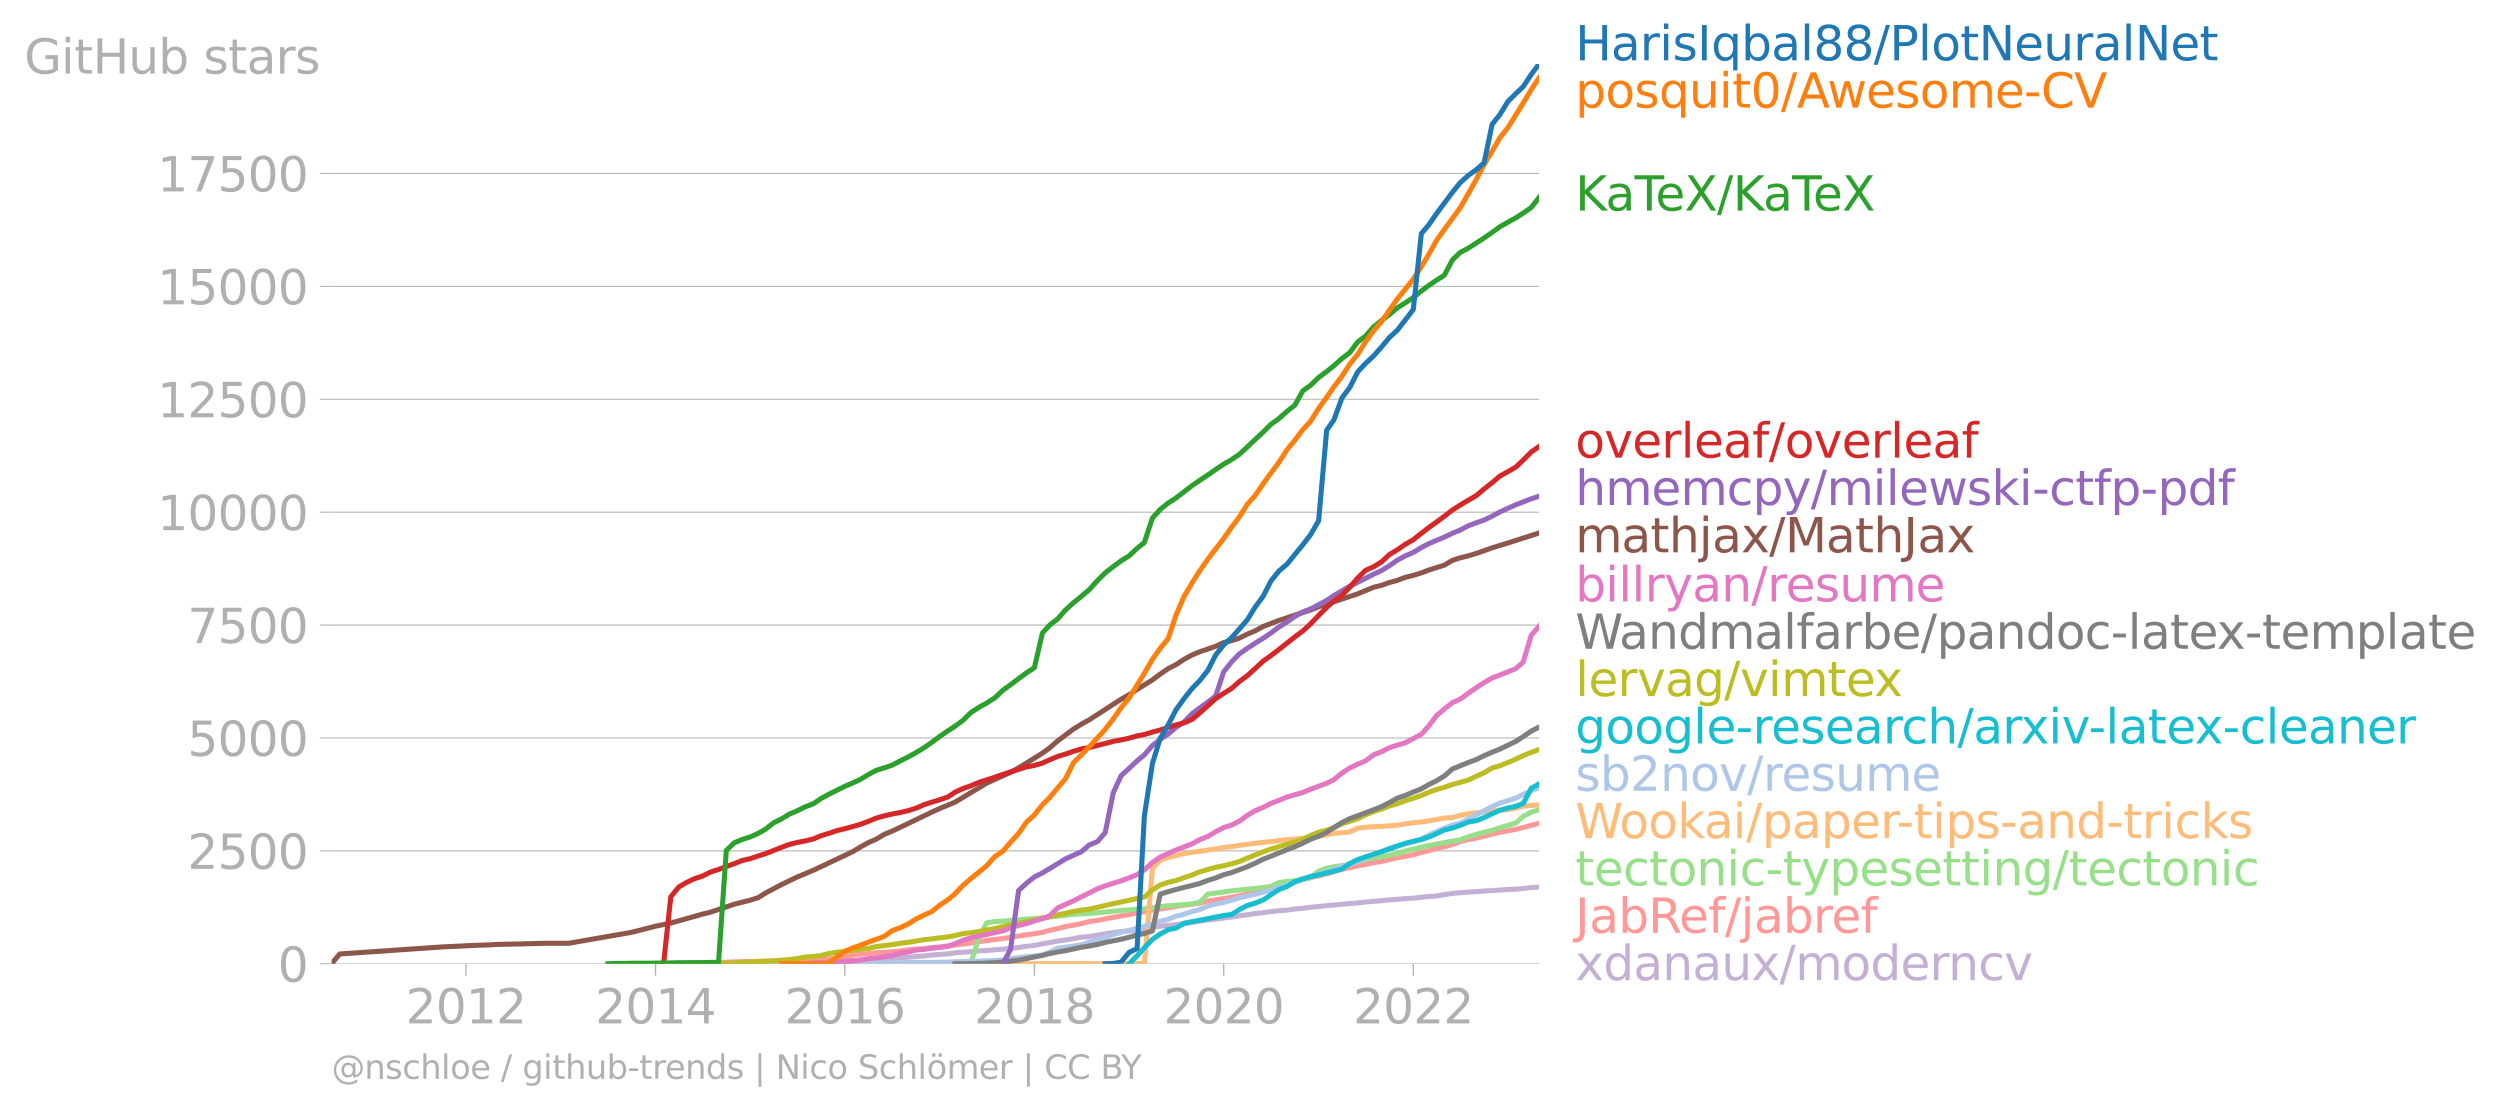 <svg xmlns="http://www.w3.org/2000/svg" xmlns:xlink="http://www.w3.org/1999/xlink" width="985.852" height="438.094" viewBox="0 0 739.389 328.57"><defs><style>*{stroke-linejoin:round;stroke-linecap:butt}</style></defs><g id="figure_1"><path id="patch_1" d="M0 328.57h739.389V0H0v328.57z" style="fill:none"/><g id="axes_1"><path id="patch_2" d="M98.073 285.043h357.12V18.931H98.073v266.112z" style="fill:none"/><g id="matplotlib.axis_1"><g id="xtick_1"><g id="line2d_1"><defs><path id="ma6e7dea5e1" d="M0 0v3.5" style="stroke:#b0b0b0;stroke-width:.4"/></defs><use xlink:href="#ma6e7dea5e1" x="137.804" y="285.043" style="fill:#b0b0b0;stroke:#b0b0b0;stroke-width:.4"/></g><g id="text_1" style="fill:#b0b0b0" transform="matrix(.14 0 0 -.14 119.99 302.68)"><defs><path id="DejaVuSans-32" d="M1228 531h2203V0H469v531q359 372 979 998 621 627 780 809 303 340 423 576 121 236 121 464 0 372-261 606-261 235-680 235-297 0-627-103-329-103-704-313v638q381 153 712 231 332 78 607 78 725 0 1156-363 431-362 431-968 0-288-108-546-107-257-392-607-78-91-497-524-418-433-1181-1211z" transform="scale(.016)"/><path id="DejaVuSans-30" d="M2034 4250q-487 0-733-480-245-479-245-1442 0-959 245-1439 246-480 733-480 491 0 736 480 246 480 246 1439 0 963-246 1442-245 480-736 480zm0 500q785 0 1199-621 414-620 414-1801 0-1178-414-1799Q2819-91 2034-91q-784 0-1198 620-414 621-414 1799 0 1181 414 1801 414 621 1198 621z" transform="scale(.016)"/><path id="DejaVuSans-31" d="M794 531h1031v3560L703 3866v575l1116 225h631V531h1031V0H794v531z" transform="scale(.016)"/></defs><use xlink:href="#DejaVuSans-32"/><use xlink:href="#DejaVuSans-30" x="63.623"/><use xlink:href="#DejaVuSans-31" x="127.246"/><use xlink:href="#DejaVuSans-32" x="190.869"/></g></g><g id="xtick_2"><use xlink:href="#ma6e7dea5e1" id="line2d_2" x="193.873" y="285.043" style="fill:#b0b0b0;stroke:#b0b0b0;stroke-width:.4"/><g id="text_2" style="fill:#b0b0b0" transform="matrix(.14 0 0 -.14 176.058 302.68)"><defs><path id="DejaVuSans-34" d="M2419 4116 825 1625h1594v2491zm-166 550h794V1625h666v-525h-666V0h-628v1100H313v609l1940 2957z" transform="scale(.016)"/></defs><use xlink:href="#DejaVuSans-32"/><use xlink:href="#DejaVuSans-30" x="63.623"/><use xlink:href="#DejaVuSans-31" x="127.246"/><use xlink:href="#DejaVuSans-34" x="190.869"/></g></g><g id="xtick_3"><use xlink:href="#ma6e7dea5e1" id="line2d_3" x="249.864" y="285.043" style="fill:#b0b0b0;stroke:#b0b0b0;stroke-width:.4"/><g id="text_3" style="fill:#b0b0b0" transform="matrix(.14 0 0 -.14 232.05 302.68)"><defs><path id="DejaVuSans-36" d="M2113 2584q-425 0-674-291-248-290-248-796 0-503 248-796 249-292 674-292t673 292q248 293 248 796 0 506-248 796-248 291-673 291zm1253 1979v-575q-238 112-480 171-242 60-480 60-625 0-955-422-329-422-376-1275 184 272 462 417 279 145 613 145 703 0 1111-427 408-426 408-1160 0-719-425-1154Q2819-91 2113-91q-810 0-1238 620-428 621-428 1799 0 1106 525 1764t1409 658q238 0 480-47t505-140z" transform="scale(.016)"/></defs><use xlink:href="#DejaVuSans-32"/><use xlink:href="#DejaVuSans-30" x="63.623"/><use xlink:href="#DejaVuSans-31" x="127.246"/><use xlink:href="#DejaVuSans-36" x="190.869"/></g></g><g id="xtick_4"><use xlink:href="#ma6e7dea5e1" id="line2d_4" x="305.933" y="285.043" style="fill:#b0b0b0;stroke:#b0b0b0;stroke-width:.4"/><g id="text_4" style="fill:#b0b0b0" transform="matrix(.14 0 0 -.14 288.118 302.68)"><defs><path id="DejaVuSans-38" d="M2034 2216q-450 0-708-241-257-241-257-662 0-422 257-663 258-241 708-241t709 242q260 243 260 662 0 421-258 662-257 241-711 241zm-631 268q-406 100-633 378-226 279-226 679 0 559 398 884 399 325 1092 325 697 0 1094-325t397-884q0-400-227-679-226-278-629-378 456-106 710-416 255-309 255-755 0-679-414-1042Q2806-91 2034-91q-771 0-1186 362-414 363-414 1042 0 446 256 755 257 310 713 416zm-231 997q0-362 226-565 227-203 636-203 407 0 636 203 230 203 230 565 0 363-230 566-229 203-636 203-409 0-636-203-226-203-226-566z" transform="scale(.016)"/></defs><use xlink:href="#DejaVuSans-32"/><use xlink:href="#DejaVuSans-30" x="63.623"/><use xlink:href="#DejaVuSans-31" x="127.246"/><use xlink:href="#DejaVuSans-38" x="190.869"/></g></g><g id="xtick_5"><use xlink:href="#ma6e7dea5e1" id="line2d_5" x="361.925" y="285.043" style="fill:#b0b0b0;stroke:#b0b0b0;stroke-width:.4"/><g id="text_5" style="fill:#b0b0b0" transform="matrix(.14 0 0 -.14 344.11 302.68)"><use xlink:href="#DejaVuSans-32"/><use xlink:href="#DejaVuSans-30" x="63.623"/><use xlink:href="#DejaVuSans-32" x="127.246"/><use xlink:href="#DejaVuSans-30" x="190.869"/></g></g><g id="xtick_6"><use xlink:href="#ma6e7dea5e1" id="line2d_6" x="417.993" y="285.043" style="fill:#b0b0b0;stroke:#b0b0b0;stroke-width:.4"/><g id="text_6" style="fill:#b0b0b0" transform="matrix(.14 0 0 -.14 400.178 302.68)"><use xlink:href="#DejaVuSans-32"/><use xlink:href="#DejaVuSans-30" x="63.623"/><use xlink:href="#DejaVuSans-32" x="127.246"/><use xlink:href="#DejaVuSans-32" x="190.869"/></g></g></g><g id="matplotlib.axis_2"><g id="ytick_1"><path id="line2d_7" d="M98.073 285.043h357.12" clip-path="url(#pcd1d3c2e3c)" style="fill:none;stroke:#b0b0b0;stroke-width:.3;stroke-linecap:square"/><g id="line2d_8"><defs><path id="mf148a084e1" d="M0 0h-3.5" style="stroke:#b0b0b0;stroke-width:.3"/></defs><use xlink:href="#mf148a084e1" x="98.073" y="285.043" style="fill:#b0b0b0;stroke:#b0b0b0;stroke-width:.3"/></g><use xlink:href="#DejaVuSans-30" id="text_7" style="fill:#b0b0b0" transform="matrix(.14 0 0 -.14 82.166 290.362)"/></g><g id="ytick_2"><path id="line2d_9" d="M98.073 251.65h357.12" clip-path="url(#pcd1d3c2e3c)" style="fill:none;stroke:#b0b0b0;stroke-width:.3;stroke-linecap:square"/><use xlink:href="#mf148a084e1" id="line2d_10" x="98.073" y="251.651" style="fill:#b0b0b0;stroke:#b0b0b0;stroke-width:.3"/><g id="text_8" style="fill:#b0b0b0" transform="matrix(.14 0 0 -.14 55.443 256.97)"><defs><path id="DejaVuSans-35" d="M691 4666h2478v-532H1269V2991q137 47 274 70 138 23 276 23 781 0 1237-428 457-428 457-1159 0-753-469-1171Q2575-91 1722-91q-294 0-599 50Q819 9 494 109v635q281-153 581-228t634-75q541 0 856 284 316 284 316 772 0 487-316 771-315 285-856 285-253 0-505-56-251-56-513-175v2344z" transform="scale(.016)"/></defs><use xlink:href="#DejaVuSans-32"/><use xlink:href="#DejaVuSans-35" x="63.623"/><use xlink:href="#DejaVuSans-30" x="127.246"/><use xlink:href="#DejaVuSans-30" x="190.869"/></g></g><g id="ytick_3"><path id="line2d_11" d="M98.073 218.258h357.12" clip-path="url(#pcd1d3c2e3c)" style="fill:none;stroke:#b0b0b0;stroke-width:.3;stroke-linecap:square"/><use xlink:href="#mf148a084e1" id="line2d_12" x="98.073" y="218.258" style="fill:#b0b0b0;stroke:#b0b0b0;stroke-width:.3"/><g id="text_9" style="fill:#b0b0b0" transform="matrix(.14 0 0 -.14 55.443 223.577)"><use xlink:href="#DejaVuSans-35"/><use xlink:href="#DejaVuSans-30" x="63.623"/><use xlink:href="#DejaVuSans-30" x="127.246"/><use xlink:href="#DejaVuSans-30" x="190.869"/></g></g><g id="ytick_4"><path id="line2d_13" d="M98.073 184.865h357.12" clip-path="url(#pcd1d3c2e3c)" style="fill:none;stroke:#b0b0b0;stroke-width:.3;stroke-linecap:square"/><use xlink:href="#mf148a084e1" id="line2d_14" x="98.073" y="184.865" style="fill:#b0b0b0;stroke:#b0b0b0;stroke-width:.3"/><g id="text_10" style="fill:#b0b0b0" transform="matrix(.14 0 0 -.14 55.443 190.184)"><defs><path id="DejaVuSans-37" d="M525 4666h3000v-269L1831 0h-659l1594 4134H525v532z" transform="scale(.016)"/></defs><use xlink:href="#DejaVuSans-37"/><use xlink:href="#DejaVuSans-35" x="63.623"/><use xlink:href="#DejaVuSans-30" x="127.246"/><use xlink:href="#DejaVuSans-30" x="190.869"/></g></g><g id="ytick_5"><path id="line2d_15" d="M98.073 151.473h357.12" clip-path="url(#pcd1d3c2e3c)" style="fill:none;stroke:#b0b0b0;stroke-width:.3;stroke-linecap:square"/><use xlink:href="#mf148a084e1" id="line2d_16" x="98.073" y="151.473" style="fill:#b0b0b0;stroke:#b0b0b0;stroke-width:.3"/><g id="text_11" style="fill:#b0b0b0" transform="matrix(.14 0 0 -.14 46.536 156.792)"><use xlink:href="#DejaVuSans-31"/><use xlink:href="#DejaVuSans-30" x="63.623"/><use xlink:href="#DejaVuSans-30" x="127.246"/><use xlink:href="#DejaVuSans-30" x="190.869"/><use xlink:href="#DejaVuSans-30" x="254.492"/></g></g><g id="ytick_6"><path id="line2d_17" d="M98.073 118.08h357.12" clip-path="url(#pcd1d3c2e3c)" style="fill:none;stroke:#b0b0b0;stroke-width:.3;stroke-linecap:square"/><use xlink:href="#mf148a084e1" id="line2d_18" x="98.073" y="118.08" style="fill:#b0b0b0;stroke:#b0b0b0;stroke-width:.3"/><g id="text_12" style="fill:#b0b0b0" transform="matrix(.14 0 0 -.14 46.536 123.4)"><use xlink:href="#DejaVuSans-31"/><use xlink:href="#DejaVuSans-32" x="63.623"/><use xlink:href="#DejaVuSans-35" x="127.246"/><use xlink:href="#DejaVuSans-30" x="190.869"/><use xlink:href="#DejaVuSans-30" x="254.492"/></g></g><g id="ytick_7"><path id="line2d_19" d="M98.073 84.688h357.12" clip-path="url(#pcd1d3c2e3c)" style="fill:none;stroke:#b0b0b0;stroke-width:.3;stroke-linecap:square"/><use xlink:href="#mf148a084e1" id="line2d_20" x="98.073" y="84.688" style="fill:#b0b0b0;stroke:#b0b0b0;stroke-width:.3"/><g id="text_13" style="fill:#b0b0b0" transform="matrix(.14 0 0 -.14 46.536 90.007)"><use xlink:href="#DejaVuSans-31"/><use xlink:href="#DejaVuSans-35" x="63.623"/><use xlink:href="#DejaVuSans-30" x="127.246"/><use xlink:href="#DejaVuSans-30" x="190.869"/><use xlink:href="#DejaVuSans-30" x="254.492"/></g></g><g id="ytick_8"><path id="line2d_21" d="M98.073 51.295h357.12" clip-path="url(#pcd1d3c2e3c)" style="fill:none;stroke:#b0b0b0;stroke-width:.3;stroke-linecap:square"/><use xlink:href="#mf148a084e1" id="line2d_22" x="98.073" y="51.295" style="fill:#b0b0b0;stroke:#b0b0b0;stroke-width:.3"/><g id="text_14" style="fill:#b0b0b0" transform="matrix(.14 0 0 -.14 46.536 56.614)"><use xlink:href="#DejaVuSans-31"/><use xlink:href="#DejaVuSans-37" x="63.623"/><use xlink:href="#DejaVuSans-35" x="127.246"/><use xlink:href="#DejaVuSans-30" x="190.869"/><use xlink:href="#DejaVuSans-30" x="254.492"/></g></g><g id="text_15" style="fill:#b0b0b0" transform="matrix(.14 0 0 -.14 7.2 21.772)"><defs><path id="DejaVuSans-47" d="M3809 666v1253H2778v519h1656V434q-365-259-806-392-440-133-940-133-1094 0-1712 639-617 640-617 1780 0 1144 617 1783 618 639 1712 639 456 0 867-113 411-112 758-331v-672q-350 297-744 447t-828 150q-857 0-1287-478-429-478-429-1425 0-944 429-1422 430-478 1287-478 334 0 596 58 263 58 472 180z" transform="scale(.016)"/><path id="DejaVuSans-69" d="M603 3500h575V0H603v3500zm0 1363h575v-729H603v729z" transform="scale(.016)"/><path id="DejaVuSans-74" d="M1172 4494v-994h1184v-447H1172V1153q0-428 117-550t477-122h590V0h-590q-666 0-919 248-253 249-253 905v1900H172v447h422v994h578z" transform="scale(.016)"/><path id="DejaVuSans-48" d="M628 4666h631V2753h2294v1913h631V0h-631v2222H1259V0H628v4666z" transform="scale(.016)"/><path id="DejaVuSans-75" d="M544 1381v2119h575V1403q0-497 193-746 194-248 582-248 465 0 735 297 271 297 271 810v1984h575V0h-575v538q-209-319-486-474-276-155-642-155-603 0-916 375-312 375-312 1097zm1447 2203z" transform="scale(.016)"/><path id="DejaVuSans-62" d="M3116 1747q0 634-261 995t-717 361q-457 0-718-361t-261-995q0-634 261-995t718-361q456 0 717 361t261 995zM1159 2969q182 312 458 463 277 152 661 152 638 0 1036-506 399-506 399-1331T3314 415Q2916-91 2278-91q-384 0-661 152-276 152-458 464V0H581v4863h578V2969z" transform="scale(.016)"/><path id="DejaVuSans-73" d="M2834 3397v-544q-243 125-506 187-262 63-544 63-428 0-642-131t-214-394q0-200 153-314t616-217l197-44q612-131 870-370t258-667q0-488-386-773Q2250-91 1575-91q-281 0-586 55T347 128v594q319-166 628-249 309-82 613-82 406 0 624 139 219 139 219 392 0 234-158 359-157 125-692 241l-200 47q-534 112-772 345-237 233-237 639 0 494 350 762 350 269 994 269 318 0 599-47 282-46 519-140z" transform="scale(.016)"/><path id="DejaVuSans-61" d="M2194 1759q-697 0-966-159t-269-544q0-306 202-486 202-179 548-179 479 0 768 339t289 901v128h-572zm1147 238V0h-575v531q-197-318-491-470T1556-91q-537 0-855 302-317 302-317 808 0 590 395 890 396 300 1180 300h807v57q0 397-261 614t-733 217q-300 0-585-72-284-72-546-216v532q315 122 612 182 297 61 578 61 760 0 1135-394 375-393 375-1193z" transform="scale(.016)"/><path id="DejaVuSans-72" d="M2631 2963q-97 56-211 82-114 27-251 27-488 0-749-317t-261-911V0H581v3500h578v-544q182 319 472 473 291 155 707 155 59 0 131-8 72-7 159-23l3-590z" transform="scale(.016)"/></defs><use xlink:href="#DejaVuSans-47"/><use xlink:href="#DejaVuSans-69" x="77.49"/><use xlink:href="#DejaVuSans-74" x="105.273"/><use xlink:href="#DejaVuSans-48" x="144.482"/><use xlink:href="#DejaVuSans-75" x="219.678"/><use xlink:href="#DejaVuSans-62" x="283.057"/><use xlink:href="#DejaVuSans-20" x="346.533"/><use xlink:href="#DejaVuSans-73" x="378.32"/><use xlink:href="#DejaVuSans-74" x="430.42"/><use xlink:href="#DejaVuSans-61" x="469.629"/><use xlink:href="#DejaVuSans-72" x="530.908"/><use xlink:href="#DejaVuSans-73" x="572.021"/></g></g><path id="line2d_23" d="m238.13 285.043 2.377-.147 2.301-.147 2.378-.227 2.3-.147 2.378-.107 2.378-.2 2.225-.134 2.377-.16 2.301-.093 2.378-.107 2.301-.2 2.378-.107 2.378-.147 2.3-.214 2.378-.187 2.301-.267 2.378-.174 2.378-.173 2.147-.294 2.378-.187 2.301-.147 2.378-.254 2.3-.107 2.379-.214 2.377-.173 2.301-.254 2.378-.254 2.301-.347 2.378-.254 2.378-.48 2.147-.375 2.378-.44 2.301-.334 2.378-.374 2.3-.455 2.379-.173 2.377-.428 2.301-.36 2.378-.388 2.301-.293 2.378-.187 2.378-.281 2.147-.427 2.378-.374 2.3-.308 2.379-.24 2.3-.227 2.378-.294 2.378-.347 2.301-.401 2.378-.334 2.3-.267 2.379-.32 2.377-.308 2.225-.347 2.377-.307 2.301-.374 2.378-.24 2.301-.335 2.378-.24 2.378-.174 2.3-.334 2.378-.24 2.302-.267 2.377-.254 2.378-.227 2.148-.187 2.377-.24 2.301-.187 2.378-.2 2.301-.268 2.378-.214 2.378-.187 2.3-.227 2.378-.173 2.301-.227 2.378-.107 2.378-.28 2.147-.215 2.378-.16 2.301-.4 2.378-.375 2.301-.187 2.378-.187 2.377-.146 2.302-.174 2.377-.134 2.301-.16 2.378-.147 2.378-.107 2.147-.2 2.378-.294 2.301-.12" clip-path="url(#pcd1d3c2e3c)" style="fill:none;stroke:#c5b0d5;stroke-width:1.5;stroke-linecap:square"/><path id="line2d_24" d="m198.398 285.043 2.378-.107 2.3-.093 2.379-.027h2.3l2.378-.067 2.378-.04 2.301-.107 2.378-.12 2.3-.04 2.379-.053 2.377-.054 2.148-.053 2.378-.04 2.3-.067 2.378-.067 2.301-.067 2.378-.147 2.378-.04 2.301-.026 2.378-.227 2.3-.308 2.378-.334 2.378-.48 2.225-.268 2.377-.173 2.301-.267 2.378-.134 2.301-.147 2.378-.227 2.378-.36 2.3-.188 2.378-.147 2.301-.28 2.378-.214 2.378-.294 2.147-.293 2.378-.254 2.301-.348 2.378-.36 2.3-.36 2.379-.281 2.377-.334 2.301-.307 2.378-.388 2.301-.374 2.378-.32 2.378-.428 2.147-.587 2.378-.521 2.301-.588 2.378-.414 2.3-.454 2.379-.615 2.377-.307 2.301-.494 2.378-.428 2.301-.427 2.378-.387 2.378-.521 2.147-.374 2.378-.441 2.3-.334 2.379-.4 2.3-.401 2.378-.334 2.378-.267 2.301-.361 2.378-.574 2.3-.374 2.379-.361 2.377-.428 2.225-.414 2.377-.6 2.301-.709 2.378-.708 2.301-.72 2.378-.535 2.378-.454 2.3-.521 2.378-.548 2.302-.6 2.377-.495 2.378-.601 2.148-.601 2.377-.748 2.301-.481 2.378-.521 2.301-.454 2.378-.468 2.378-.427 2.3-.494 2.378-.575 2.301-.414 2.378-.454 2.378-.681 2.147-.508 2.378-.748 2.301-.427 2.378-.654 2.301-.895 2.378-.561 2.377-.441 2.302-.575 2.377-.64 2.301-.522 2.378-.454 2.378-.414 2.147-.547 2.378-.642 2.301-.614" clip-path="url(#pcd1d3c2e3c)" style="fill:none;stroke:#ff9896;stroke-width:1.5;stroke-linecap:square"/><path id="line2d_25" d="m280.315 285.043 2.147-.013 2.378-.054 2.301-.026 2.378-7.72 2.3-4.302 2.379-.374 2.377-.12 2.301-.187 2.378-.16 2.301-.294 2.378-.08 2.378-.254 2.147-.267 2.378-.2 2.301-.321 2.378-.24 2.3-.134 2.379-.174 2.377-.147 2.301-.227 2.378-.24 2.301-.214 2.378-.187 2.378-.214 2.147-.12 2.378-.267 2.3-.374 2.379-.254 2.3-.133 2.378-.214 2.378-.187 2.301-.534 2.378-2.378 2.3-.307 2.379-.32 2.377-.361 2.225-.214 2.377-.254 2.301-.213 2.378-.254 2.301-.294 2.378-1.216 2.378-.307 2.3-.214 2.378-.414 2.302-.454 2.377-1.963 2.378-.882 2.148-.414 2.377-.334 2.301-.387 2.378-.842 2.301-.627 2.378-.361 2.378-.427 2.3-.468 2.378-.508 2.301-.72 2.378-.522 2.378-.574 2.147-.48 2.378-.482 2.301-.414 2.378-.454 2.301-.36 2.378-.922 2.377-.695 2.302-.614 2.377-.575 2.301-.801 2.378-.655 2.378-.747 2.147-1.937 2.378-1.27 2.301-.667" clip-path="url(#pcd1d3c2e3c)" style="fill:none;stroke:#98df8a;stroke-width:1.5;stroke-linecap:square"/><g id="text_16" style="fill:#1f77b4" transform="matrix(.14 0 0 -.14 465.907 17.838)"><defs><path id="DejaVuSans-49" d="M628 4666h631V0H628v4666z" transform="scale(.016)"/><path id="DejaVuSans-71" d="M947 1747q0-634 261-995t717-361q456 0 718 361 263 361 263 995t-263 995q-262 361-718 361t-717-361q-261-361-261-995zM2906 525q-181-312-458-464-276-152-664-152-634 0-1033 506-398 507-398 1332t398 1331q399 506 1033 506 388 0 664-152 277-151 458-463v531h575v-4831h-575V525z" transform="scale(.016)"/><path id="DejaVuSans-6c" d="M603 4863h575V0H603v4863z" transform="scale(.016)"/><path id="DejaVuSans-2f" d="M1625 4666h531L531-594H0l1625 5260z" transform="scale(.016)"/><path id="DejaVuSans-50" d="M1259 4147V2394h794q441 0 681 228 241 228 241 650 0 419-241 647-240 228-681 228h-794zm-631 519h1425q785 0 1186-355 402-355 402-1039 0-691-402-1044-401-353-1186-353h-794V0H628v4666z" transform="scale(.016)"/><path id="DejaVuSans-6f" d="M1959 3097q-462 0-731-361t-269-989q0-628 267-989 268-361 733-361 460 0 728 362 269 363 269 988 0 622-269 986-268 364-728 364zm0 487q750 0 1178-488 429-487 429-1349 0-859-429-1349Q2709-91 1959-91q-753 0-1180 489-426 490-426 1349 0 862 426 1349 427 488 1180 488z" transform="scale(.016)"/><path id="DejaVuSans-4e" d="M628 4666h850L3547 763v3903h612V0h-850L1241 3903V0H628v4666z" transform="scale(.016)"/><path id="DejaVuSans-65" d="M3597 1894v-281H953q38-594 358-905t892-311q331 0 642 81t618 244V178Q3153 47 2828-22t-659-69q-838 0-1327 487-489 488-489 1320 0 859 464 1363 464 505 1252 505 706 0 1117-455 411-454 411-1235zm-575 169q-6 471-264 752-258 282-683 282-481 0-770-272t-333-766l2050 4z" transform="scale(.016)"/></defs><use xlink:href="#DejaVuSans-48"/><use xlink:href="#DejaVuSans-61" x="75.195"/><use xlink:href="#DejaVuSans-72" x="136.475"/><use xlink:href="#DejaVuSans-69" x="177.588"/><use xlink:href="#DejaVuSans-73" x="205.371"/><use xlink:href="#DejaVuSans-49" x="257.471"/><use xlink:href="#DejaVuSans-71" x="286.963"/><use xlink:href="#DejaVuSans-62" x="350.439"/><use xlink:href="#DejaVuSans-61" x="413.916"/><use xlink:href="#DejaVuSans-6c" x="475.195"/><use xlink:href="#DejaVuSans-38" x="502.979"/><use xlink:href="#DejaVuSans-38" x="566.602"/><use xlink:href="#DejaVuSans-2f" x="630.225"/><use xlink:href="#DejaVuSans-50" x="663.916"/><use xlink:href="#DejaVuSans-6c" x="724.219"/><use xlink:href="#DejaVuSans-6f" x="752.002"/><use xlink:href="#DejaVuSans-74" x="813.184"/><use xlink:href="#DejaVuSans-4e" x="852.393"/><use xlink:href="#DejaVuSans-65" x="927.197"/><use xlink:href="#DejaVuSans-75" x="988.721"/><use xlink:href="#DejaVuSans-72" x="1052.1"/><use xlink:href="#DejaVuSans-61" x="1093.213"/><use xlink:href="#DejaVuSans-6c" x="1154.492"/><use xlink:href="#DejaVuSans-4e" x="1182.275"/><use xlink:href="#DejaVuSans-65" x="1257.08"/><use xlink:href="#DejaVuSans-74" x="1318.604"/></g><g id="text_17" style="fill:#ff7f0e" transform="matrix(.14 0 0 -.14 465.907 31.838)"><defs><path id="DejaVuSans-70" d="M1159 525v-1856H581v4831h578v-531q182 312 458 463 277 152 661 152 638 0 1036-506 399-506 399-1331T3314 415Q2916-91 2278-91q-384 0-661 152-276 152-458 464zm1957 1222q0 634-261 995t-717 361q-457 0-718-361t-261-995q0-634 261-995t718-361q456 0 717 361t261 995z" transform="scale(.016)"/><path id="DejaVuSans-41" d="m2188 4044-857-2322h1716l-859 2322zm-357 622h716L4325 0h-656l-425 1197H1141L716 0H50l1781 4666z" transform="scale(.016)"/><path id="DejaVuSans-77" d="M269 3500h575l719-2731 715 2731h678l719-2731 716 2731h575L4050 0h-678l-753 2869L1863 0h-679L269 3500z" transform="scale(.016)"/><path id="DejaVuSans-6d" d="M3328 2828q216 388 516 572t706 184q547 0 844-383 297-382 297-1088V0h-578v2094q0 503-179 746-178 244-543 244-447 0-707-297-259-296-259-809V0h-578v2094q0 506-178 748t-550 242q-441 0-701-298-259-298-259-808V0H581v3500h578v-544q197 322 472 475t653 153q382 0 649-194 267-193 395-562z" transform="scale(.016)"/><path id="DejaVuSans-2d" d="M313 2009h1684v-512H313v512z" transform="scale(.016)"/><path id="DejaVuSans-43" d="M4122 4306v-665q-319 297-680 443-361 147-767 147-800 0-1225-489t-425-1414q0-922 425-1411t1225-489q406 0 767 147t680 444V359q-331-225-702-338-370-112-782-112-1060 0-1670 648-609 649-609 1771 0 1125 609 1773 610 649 1670 649 418 0 788-111 371-111 696-333z" transform="scale(.016)"/><path id="DejaVuSans-56" d="M1831 0 50 4666h659L2188 738l1481 3928h656L2547 0h-716z" transform="scale(.016)"/></defs><use xlink:href="#DejaVuSans-70"/><use xlink:href="#DejaVuSans-6f" x="63.477"/><use xlink:href="#DejaVuSans-73" x="124.658"/><use xlink:href="#DejaVuSans-71" x="176.758"/><use xlink:href="#DejaVuSans-75" x="240.234"/><use xlink:href="#DejaVuSans-69" x="303.613"/><use xlink:href="#DejaVuSans-74" x="331.396"/><use xlink:href="#DejaVuSans-30" x="370.605"/><use xlink:href="#DejaVuSans-2f" x="434.229"/><use xlink:href="#DejaVuSans-41" x="467.92"/><use xlink:href="#DejaVuSans-77" x="532.328"/><use xlink:href="#DejaVuSans-65" x="614.115"/><use xlink:href="#DejaVuSans-73" x="675.639"/><use xlink:href="#DejaVuSans-6f" x="727.738"/><use xlink:href="#DejaVuSans-6d" x="788.92"/><use xlink:href="#DejaVuSans-65" x="886.332"/><use xlink:href="#DejaVuSans-2d" x="947.855"/><use xlink:href="#DejaVuSans-43" x="983.939"/><use xlink:href="#DejaVuSans-56" x="1053.764"/></g><g id="text_18" style="fill:#2ca02c" transform="matrix(.14 0 0 -.14 465.907 62.29)"><defs><path id="DejaVuSans-4b" d="M628 4666h631V2694l2094 1972h813L1850 2491 4331 0h-831L1259 2247V0H628v4666z" transform="scale(.016)"/><path id="DejaVuSans-54" d="M-19 4666h3947v-532H2272V0h-634v4134H-19v532z" transform="scale(.016)"/><path id="DejaVuSans-58" d="M403 4666h678l1160-1735 1165 1735h678L2584 2425 4184 0h-678L2194 1984 872 0H191l1665 2491L403 4666z" transform="scale(.016)"/></defs><use xlink:href="#DejaVuSans-4b"/><use xlink:href="#DejaVuSans-61" x="63.826"/><use xlink:href="#DejaVuSans-54" x="125.105"/><use xlink:href="#DejaVuSans-65" x="169.189"/><use xlink:href="#DejaVuSans-58" x="230.713"/><use xlink:href="#DejaVuSans-2f" x="299.219"/><use xlink:href="#DejaVuSans-4b" x="332.91"/><use xlink:href="#DejaVuSans-61" x="396.736"/><use xlink:href="#DejaVuSans-54" x="458.016"/><use xlink:href="#DejaVuSans-65" x="502.1"/><use xlink:href="#DejaVuSans-58" x="563.623"/></g><g id="text_19" style="fill:#d62728" transform="matrix(.14 0 0 -.14 465.907 135.348)"><defs><path id="DejaVuSans-76" d="M191 3500h609L1894 563l1094 2937h609L2284 0h-781L191 3500z" transform="scale(.016)"/><path id="DejaVuSans-66" d="M2375 4863v-479h-550q-309 0-430-125-120-125-120-450v-309h947v-447h-947V0H697v3053H147v447h550v244q0 584 272 851 272 268 862 268h544z" transform="scale(.016)"/></defs><use xlink:href="#DejaVuSans-6f"/><use xlink:href="#DejaVuSans-76" x="61.182"/><use xlink:href="#DejaVuSans-65" x="120.361"/><use xlink:href="#DejaVuSans-72" x="181.885"/><use xlink:href="#DejaVuSans-6c" x="222.998"/><use xlink:href="#DejaVuSans-65" x="250.781"/><use xlink:href="#DejaVuSans-61" x="312.305"/><use xlink:href="#DejaVuSans-66" x="373.584"/><use xlink:href="#DejaVuSans-2f" x="408.789"/><use xlink:href="#DejaVuSans-6f" x="442.48"/><use xlink:href="#DejaVuSans-76" x="503.662"/><use xlink:href="#DejaVuSans-65" x="562.842"/><use xlink:href="#DejaVuSans-72" x="624.365"/><use xlink:href="#DejaVuSans-6c" x="665.479"/><use xlink:href="#DejaVuSans-65" x="693.262"/><use xlink:href="#DejaVuSans-61" x="754.785"/><use xlink:href="#DejaVuSans-66" x="816.064"/></g><g id="text_20" style="fill:#9467bd" transform="matrix(.14 0 0 -.14 465.907 149.348)"><defs><path id="DejaVuSans-68" d="M3513 2113V0h-575v2094q0 497-194 743-194 247-581 247-466 0-735-297-269-296-269-809V0H581v4863h578V2956q207 316 486 472 280 156 646 156 603 0 912-373 310-373 310-1098z" transform="scale(.016)"/><path id="DejaVuSans-63" d="M3122 3366v-538q-244 135-489 202t-495 67q-560 0-870-355-309-354-309-995t309-996q310-354 870-354 250 0 495 67t489 202V134Q2881 22 2623-34q-257-57-548-57-791 0-1257 497-465 497-465 1341 0 856 470 1346 471 491 1290 491 265 0 518-55 253-54 491-163z" transform="scale(.016)"/><path id="DejaVuSans-79" d="M2059-325q-243-625-475-815-231-191-618-191H506v481h338q237 0 368 113 132 112 291 531l103 262L191 3500h609L1894 763l1094 2737h609L2059-325z" transform="scale(.016)"/><path id="DejaVuSans-6b" d="M581 4863h578V1991l1716 1509h734L1753 1863 3688 0h-750L1159 1709V0H581v4863z" transform="scale(.016)"/><path id="DejaVuSans-64" d="M2906 2969v1894h575V0h-575v525q-181-312-458-464-276-152-664-152-634 0-1033 506-398 507-398 1332t398 1331q399 506 1033 506 388 0 664-152 277-151 458-463zM947 1747q0-634 261-995t717-361q456 0 718 361 263 361 263 995t-263 995q-262 361-718 361t-717-361q-261-361-261-995z" transform="scale(.016)"/></defs><use xlink:href="#DejaVuSans-68"/><use xlink:href="#DejaVuSans-6d" x="63.379"/><use xlink:href="#DejaVuSans-65" x="160.791"/><use xlink:href="#DejaVuSans-6d" x="222.314"/><use xlink:href="#DejaVuSans-63" x="319.727"/><use xlink:href="#DejaVuSans-70" x="374.707"/><use xlink:href="#DejaVuSans-79" x="438.184"/><use xlink:href="#DejaVuSans-2f" x="497.363"/><use xlink:href="#DejaVuSans-6d" x="531.055"/><use xlink:href="#DejaVuSans-69" x="628.467"/><use xlink:href="#DejaVuSans-6c" x="656.25"/><use xlink:href="#DejaVuSans-65" x="684.033"/><use xlink:href="#DejaVuSans-77" x="745.557"/><use xlink:href="#DejaVuSans-73" x="827.344"/><use xlink:href="#DejaVuSans-6b" x="879.443"/><use xlink:href="#DejaVuSans-69" x="937.354"/><use xlink:href="#DejaVuSans-2d" x="965.137"/><use xlink:href="#DejaVuSans-63" x="1001.221"/><use xlink:href="#DejaVuSans-74" x="1056.201"/><use xlink:href="#DejaVuSans-66" x="1095.41"/><use xlink:href="#DejaVuSans-70" x="1130.615"/><use xlink:href="#DejaVuSans-2d" x="1194.092"/><use xlink:href="#DejaVuSans-70" x="1230.176"/><use xlink:href="#DejaVuSans-64" x="1293.652"/><use xlink:href="#DejaVuSans-66" x="1357.129"/></g><g id="text_21" style="fill:#8c564b" transform="matrix(.14 0 0 -.14 465.907 163.348)"><defs><path id="DejaVuSans-6a" d="M603 3500h575V-63q0-668-255-968-254-300-820-300h-219v487H38q328 0 446 152Q603-541 603-63v3563zm0 1363h575v-729H603v729z" transform="scale(.016)"/><path id="DejaVuSans-78" d="M3513 3500 2247 1797 3578 0h-678L1881 1375 863 0H184l1360 1831L300 3500h678l928-1247 928 1247h679z" transform="scale(.016)"/><path id="DejaVuSans-4d" d="M628 4666h941l1190-3175 1197 3175h941V0h-616v4097L3078 897h-634L1241 4097V0H628v4666z" transform="scale(.016)"/><path id="DejaVuSans-4a" d="M628 4666h631V325q0-844-320-1225T-91-1281h-240v531h197q418 0 590 235 172 234 172 840v4341z" transform="scale(.016)"/></defs><use xlink:href="#DejaVuSans-6d"/><use xlink:href="#DejaVuSans-61" x="97.412"/><use xlink:href="#DejaVuSans-74" x="158.691"/><use xlink:href="#DejaVuSans-68" x="197.9"/><use xlink:href="#DejaVuSans-6a" x="261.279"/><use xlink:href="#DejaVuSans-61" x="289.063"/><use xlink:href="#DejaVuSans-78" x="350.342"/><use xlink:href="#DejaVuSans-2f" x="409.521"/><use xlink:href="#DejaVuSans-4d" x="443.213"/><use xlink:href="#DejaVuSans-61" x="529.492"/><use xlink:href="#DejaVuSans-74" x="590.771"/><use xlink:href="#DejaVuSans-68" x="629.98"/><use xlink:href="#DejaVuSans-4a" x="693.359"/><use xlink:href="#DejaVuSans-61" x="722.852"/><use xlink:href="#DejaVuSans-78" x="784.131"/></g><g id="text_22" style="fill:#e377c2" transform="matrix(.14 0 0 -.14 465.907 177.88)"><defs><path id="DejaVuSans-6e" d="M3513 2113V0h-575v2094q0 497-194 743-194 247-581 247-466 0-735-297-269-296-269-809V0H581v3500h578v-544q207 316 486 472 280 156 646 156 603 0 912-373 310-373 310-1098z" transform="scale(.016)"/></defs><use xlink:href="#DejaVuSans-62"/><use xlink:href="#DejaVuSans-69" x="63.477"/><use xlink:href="#DejaVuSans-6c" x="91.26"/><use xlink:href="#DejaVuSans-6c" x="119.043"/><use xlink:href="#DejaVuSans-72" x="146.826"/><use xlink:href="#DejaVuSans-79" x="187.939"/><use xlink:href="#DejaVuSans-61" x="247.119"/><use xlink:href="#DejaVuSans-6e" x="308.398"/><use xlink:href="#DejaVuSans-2f" x="371.777"/><use xlink:href="#DejaVuSans-72" x="405.469"/><use xlink:href="#DejaVuSans-65" x="444.332"/><use xlink:href="#DejaVuSans-73" x="505.855"/><use xlink:href="#DejaVuSans-75" x="557.955"/><use xlink:href="#DejaVuSans-6d" x="621.334"/><use xlink:href="#DejaVuSans-65" x="718.746"/></g><g id="text_23" style="fill:#7f7f7f" transform="matrix(.14 0 0 -.14 465.907 191.88)"><defs><path id="DejaVuSans-57" d="M213 4666h637l981-3944 978 3944h710l981-3944 978 3944h641L4947 0h-794l-984 4050L2175 0h-794L213 4666z" transform="scale(.016)"/></defs><use xlink:href="#DejaVuSans-57"/><use xlink:href="#DejaVuSans-61" x="92.502"/><use xlink:href="#DejaVuSans-6e" x="153.781"/><use xlink:href="#DejaVuSans-64" x="217.16"/><use xlink:href="#DejaVuSans-6d" x="280.637"/><use xlink:href="#DejaVuSans-61" x="378.049"/><use xlink:href="#DejaVuSans-6c" x="439.328"/><use xlink:href="#DejaVuSans-66" x="467.111"/><use xlink:href="#DejaVuSans-61" x="502.316"/><use xlink:href="#DejaVuSans-72" x="563.596"/><use xlink:href="#DejaVuSans-62" x="604.709"/><use xlink:href="#DejaVuSans-65" x="668.186"/><use xlink:href="#DejaVuSans-2f" x="729.709"/><use xlink:href="#DejaVuSans-70" x="763.4"/><use xlink:href="#DejaVuSans-61" x="826.877"/><use xlink:href="#DejaVuSans-6e" x="888.156"/><use xlink:href="#DejaVuSans-64" x="951.535"/><use xlink:href="#DejaVuSans-6f" x="1015.012"/><use xlink:href="#DejaVuSans-63" x="1076.193"/><use xlink:href="#DejaVuSans-2d" x="1131.174"/><use xlink:href="#DejaVuSans-6c" x="1167.258"/><use xlink:href="#DejaVuSans-61" x="1195.041"/><use xlink:href="#DejaVuSans-74" x="1256.32"/><use xlink:href="#DejaVuSans-65" x="1295.529"/><use xlink:href="#DejaVuSans-78" x="1355.303"/><use xlink:href="#DejaVuSans-2d" x="1414.482"/><use xlink:href="#DejaVuSans-74" x="1450.566"/><use xlink:href="#DejaVuSans-65" x="1489.775"/><use xlink:href="#DejaVuSans-6d" x="1551.299"/><use xlink:href="#DejaVuSans-70" x="1648.711"/><use xlink:href="#DejaVuSans-6c" x="1712.188"/><use xlink:href="#DejaVuSans-61" x="1739.971"/><use xlink:href="#DejaVuSans-74" x="1801.25"/><use xlink:href="#DejaVuSans-65" x="1840.459"/></g><g id="text_24" style="fill:#bcbd22" transform="matrix(.14 0 0 -.14 465.907 205.88)"><defs><path id="DejaVuSans-67" d="M2906 1791q0 625-258 968-257 344-723 344-462 0-720-344-258-343-258-968 0-622 258-966t720-344q466 0 723 344 258 344 258 966zm575-1357q0-893-397-1329-396-436-1215-436-303 0-572 45t-522 139v559q253-137 500-202 247-66 503-66 566 0 847 295t281 892v285q-178-310-456-463T1784 0Q1141 0 747 490 353 981 353 1791q0 812 394 1302 394 491 1037 491 388 0 666-153t456-462v531h575V434z" transform="scale(.016)"/></defs><use xlink:href="#DejaVuSans-6c"/><use xlink:href="#DejaVuSans-65" x="27.783"/><use xlink:href="#DejaVuSans-72" x="89.307"/><use xlink:href="#DejaVuSans-76" x="130.42"/><use xlink:href="#DejaVuSans-61" x="189.6"/><use xlink:href="#DejaVuSans-67" x="250.879"/><use xlink:href="#DejaVuSans-2f" x="314.355"/><use xlink:href="#DejaVuSans-76" x="348.047"/><use xlink:href="#DejaVuSans-69" x="407.227"/><use xlink:href="#DejaVuSans-6d" x="435.01"/><use xlink:href="#DejaVuSans-74" x="532.422"/><use xlink:href="#DejaVuSans-65" x="571.631"/><use xlink:href="#DejaVuSans-78" x="631.404"/></g><g id="text_25" style="fill:#17becf" transform="matrix(.14 0 0 -.14 465.907 219.88)"><use xlink:href="#DejaVuSans-67"/><use xlink:href="#DejaVuSans-6f" x="63.477"/><use xlink:href="#DejaVuSans-6f" x="124.658"/><use xlink:href="#DejaVuSans-67" x="185.84"/><use xlink:href="#DejaVuSans-6c" x="249.316"/><use xlink:href="#DejaVuSans-65" x="277.1"/><use xlink:href="#DejaVuSans-2d" x="338.623"/><use xlink:href="#DejaVuSans-72" x="374.707"/><use xlink:href="#DejaVuSans-65" x="413.57"/><use xlink:href="#DejaVuSans-73" x="475.094"/><use xlink:href="#DejaVuSans-65" x="527.193"/><use xlink:href="#DejaVuSans-61" x="588.717"/><use xlink:href="#DejaVuSans-72" x="649.996"/><use xlink:href="#DejaVuSans-63" x="688.859"/><use xlink:href="#DejaVuSans-68" x="743.84"/><use xlink:href="#DejaVuSans-2f" x="807.219"/><use xlink:href="#DejaVuSans-61" x="840.91"/><use xlink:href="#DejaVuSans-72" x="902.189"/><use xlink:href="#DejaVuSans-78" x="940.678"/><use xlink:href="#DejaVuSans-69" x="999.857"/><use xlink:href="#DejaVuSans-76" x="1027.641"/><use xlink:href="#DejaVuSans-2d" x="1084.195"/><use xlink:href="#DejaVuSans-6c" x="1120.279"/><use xlink:href="#DejaVuSans-61" x="1148.063"/><use xlink:href="#DejaVuSans-74" x="1209.342"/><use xlink:href="#DejaVuSans-65" x="1248.551"/><use xlink:href="#DejaVuSans-78" x="1308.324"/><use xlink:href="#DejaVuSans-2d" x="1367.504"/><use xlink:href="#DejaVuSans-63" x="1403.588"/><use xlink:href="#DejaVuSans-6c" x="1458.568"/><use xlink:href="#DejaVuSans-65" x="1486.352"/><use xlink:href="#DejaVuSans-61" x="1547.875"/><use xlink:href="#DejaVuSans-6e" x="1609.154"/><use xlink:href="#DejaVuSans-65" x="1672.533"/><use xlink:href="#DejaVuSans-72" x="1734.057"/></g><g id="text_26" style="fill:#aec7e8" transform="matrix(.14 0 0 -.14 465.907 233.88)"><use xlink:href="#DejaVuSans-73"/><use xlink:href="#DejaVuSans-62" x="52.1"/><use xlink:href="#DejaVuSans-32" x="115.576"/><use xlink:href="#DejaVuSans-6e" x="179.199"/><use xlink:href="#DejaVuSans-6f" x="242.578"/><use xlink:href="#DejaVuSans-76" x="303.76"/><use xlink:href="#DejaVuSans-2f" x="362.939"/><use xlink:href="#DejaVuSans-72" x="396.631"/><use xlink:href="#DejaVuSans-65" x="435.494"/><use xlink:href="#DejaVuSans-73" x="497.018"/><use xlink:href="#DejaVuSans-75" x="549.117"/><use xlink:href="#DejaVuSans-6d" x="612.496"/><use xlink:href="#DejaVuSans-65" x="709.908"/></g><g id="text_27" style="fill:#ffbb78" transform="matrix(.14 0 0 -.14 465.907 247.88)"><use xlink:href="#DejaVuSans-57"/><use xlink:href="#DejaVuSans-6f" x="93.002"/><use xlink:href="#DejaVuSans-6f" x="154.184"/><use xlink:href="#DejaVuSans-6b" x="215.365"/><use xlink:href="#DejaVuSans-61" x="271.525"/><use xlink:href="#DejaVuSans-69" x="332.805"/><use xlink:href="#DejaVuSans-2f" x="360.588"/><use xlink:href="#DejaVuSans-70" x="394.279"/><use xlink:href="#DejaVuSans-61" x="457.756"/><use xlink:href="#DejaVuSans-70" x="519.035"/><use xlink:href="#DejaVuSans-65" x="582.512"/><use xlink:href="#DejaVuSans-72" x="644.035"/><use xlink:href="#DejaVuSans-2d" x="678.773"/><use xlink:href="#DejaVuSans-74" x="714.857"/><use xlink:href="#DejaVuSans-69" x="754.066"/><use xlink:href="#DejaVuSans-70" x="781.85"/><use xlink:href="#DejaVuSans-73" x="845.326"/><use xlink:href="#DejaVuSans-2d" x="897.426"/><use xlink:href="#DejaVuSans-61" x="933.51"/><use xlink:href="#DejaVuSans-6e" x="994.789"/><use xlink:href="#DejaVuSans-64" x="1058.168"/><use xlink:href="#DejaVuSans-2d" x="1121.645"/><use xlink:href="#DejaVuSans-74" x="1157.729"/><use xlink:href="#DejaVuSans-72" x="1196.938"/><use xlink:href="#DejaVuSans-69" x="1238.051"/><use xlink:href="#DejaVuSans-63" x="1265.834"/><use xlink:href="#DejaVuSans-6b" x="1320.814"/><use xlink:href="#DejaVuSans-73" x="1378.725"/></g><g id="text_28" style="fill:#98df8a" transform="matrix(.14 0 0 -.14 465.907 261.88)"><use xlink:href="#DejaVuSans-74"/><use xlink:href="#DejaVuSans-65" x="39.209"/><use xlink:href="#DejaVuSans-63" x="100.732"/><use xlink:href="#DejaVuSans-74" x="155.713"/><use xlink:href="#DejaVuSans-6f" x="194.922"/><use xlink:href="#DejaVuSans-6e" x="256.104"/><use xlink:href="#DejaVuSans-69" x="319.482"/><use xlink:href="#DejaVuSans-63" x="347.266"/><use xlink:href="#DejaVuSans-2d" x="402.246"/><use xlink:href="#DejaVuSans-74" x="438.33"/><use xlink:href="#DejaVuSans-79" x="477.539"/><use xlink:href="#DejaVuSans-70" x="536.719"/><use xlink:href="#DejaVuSans-65" x="600.195"/><use xlink:href="#DejaVuSans-73" x="661.719"/><use xlink:href="#DejaVuSans-65" x="713.818"/><use xlink:href="#DejaVuSans-74" x="775.342"/><use xlink:href="#DejaVuSans-74" x="814.551"/><use xlink:href="#DejaVuSans-69" x="853.76"/><use xlink:href="#DejaVuSans-6e" x="881.543"/><use xlink:href="#DejaVuSans-67" x="944.922"/><use xlink:href="#DejaVuSans-2f" x="1008.398"/><use xlink:href="#DejaVuSans-74" x="1042.09"/><use xlink:href="#DejaVuSans-65" x="1081.299"/><use xlink:href="#DejaVuSans-63" x="1142.822"/><use xlink:href="#DejaVuSans-74" x="1197.803"/><use xlink:href="#DejaVuSans-6f" x="1237.012"/><use xlink:href="#DejaVuSans-6e" x="1298.193"/><use xlink:href="#DejaVuSans-69" x="1361.572"/><use xlink:href="#DejaVuSans-63" x="1389.355"/></g><g id="text_29" style="fill:#ff9896" transform="matrix(.14 0 0 -.14 465.907 275.88)"><defs><path id="DejaVuSans-52" d="M2841 2188q203-69 395-294t386-619L4263 0h-679l-596 1197q-232 469-449 622t-592 153h-688V0H628v4666h1425q800 0 1194-335 394-334 394-1009 0-441-205-732-205-290-595-402zM1259 4147V2491h794q456 0 689 211t233 620q0 409-233 617t-689 208h-794z" transform="scale(.016)"/></defs><use xlink:href="#DejaVuSans-4a"/><use xlink:href="#DejaVuSans-61" x="29.492"/><use xlink:href="#DejaVuSans-62" x="90.771"/><use xlink:href="#DejaVuSans-52" x="154.248"/><use xlink:href="#DejaVuSans-65" x="219.23"/><use xlink:href="#DejaVuSans-66" x="280.754"/><use xlink:href="#DejaVuSans-2f" x="315.959"/><use xlink:href="#DejaVuSans-6a" x="349.65"/><use xlink:href="#DejaVuSans-61" x="377.434"/><use xlink:href="#DejaVuSans-62" x="438.713"/><use xlink:href="#DejaVuSans-72" x="502.189"/><use xlink:href="#DejaVuSans-65" x="541.053"/><use xlink:href="#DejaVuSans-66" x="602.576"/></g><g id="text_30" style="fill:#c5b0d5" transform="matrix(.14 0 0 -.14 465.907 289.88)"><use xlink:href="#DejaVuSans-78"/><use xlink:href="#DejaVuSans-64" x="59.18"/><use xlink:href="#DejaVuSans-61" x="122.656"/><use xlink:href="#DejaVuSans-6e" x="183.936"/><use xlink:href="#DejaVuSans-61" x="247.314"/><use xlink:href="#DejaVuSans-75" x="308.594"/><use xlink:href="#DejaVuSans-78" x="371.973"/><use xlink:href="#DejaVuSans-2f" x="431.152"/><use xlink:href="#DejaVuSans-6d" x="464.844"/><use xlink:href="#DejaVuSans-6f" x="562.256"/><use xlink:href="#DejaVuSans-64" x="623.438"/><use xlink:href="#DejaVuSans-65" x="686.914"/><use xlink:href="#DejaVuSans-72" x="748.438"/><use xlink:href="#DejaVuSans-6e" x="787.801"/><use xlink:href="#DejaVuSans-63" x="851.18"/><use xlink:href="#DejaVuSans-76" x="906.16"/></g><g id="text_31" style="fill:#b0b0b0" transform="matrix(.097 0 0 -.097 98.073 319.08)"><defs><path id="DejaVuSans-40" d="M2381 1678q0-447 222-702 222-254 610-254 384 0 604 256 221 256 221 700 0 438-225 695-225 258-607 258-378 0-602-256-223-256-223-697zm1703-934q-187-241-429-355t-564-114q-538 0-874 389t-336 1014q0 625 337 1015 338 391 873 391 322 0 565-117 244-117 428-354v409h447V722q457 69 714 417 258 349 258 902 0 334-99 628-98 294-298 544-325 409-792 626t-1017 217q-384 0-738-102-353-101-653-301-490-319-767-836-276-517-276-1120 0-497 179-932 180-434 521-765 328-325 759-495 431-171 922-171 403 0 792 136t714 389l281-347q-390-303-851-464t-936-161q-578 0-1091 205-512 205-912 595Q841 78 631 592q-209 514-209 1105 0 569 212 1084 213 516 607 907 403 396 931 607t1119 211q662 0 1229-272 568-271 952-771 234-307 357-666 124-359 124-744 0-822-497-1297T4084 263v481z" transform="scale(.016)"/><path id="DejaVuSans-7c" d="M1344 4891v-6400H813v6400h531z" transform="scale(.016)"/><path id="DejaVuSans-53" d="M3425 4513v-616q-359 172-678 256-319 85-616 85-515 0-795-200t-280-569q0-310 186-468 186-157 705-254l381-78q706-135 1042-474t336-907q0-679-455-1029Q2797-91 1919-91q-331 0-705 75-373 75-773 222v650q384-215 753-325 369-109 725-109 540 0 834 212 294 213 294 607 0 343-211 537t-692 291l-385 75q-706 140-1022 440-315 300-315 835 0 619 436 975t1201 356q329 0 669-60 341-59 697-177z" transform="scale(.016)"/><path id="DejaVuSans-f6" d="M1959 3097q-462 0-731-361t-269-989q0-628 267-989 268-361 733-361 460 0 728 362 269 363 269 988 0 622-269 986-268 364-728 364zm0 487q750 0 1178-488 429-487 429-1349 0-859-429-1349Q2709-91 1959-91q-753 0-1180 489-426 490-426 1349 0 862 426 1349 427 488 1180 488zm295 1266h634v-631h-634v631zm-1222 0h634v-631h-634v631z" transform="scale(.016)"/><path id="DejaVuSans-42" d="M1259 2228V519h1013q509 0 754 211 246 211 246 645 0 438-246 645-245 208-754 208H1259zm0 1919V2741h935q462 0 688 173 227 174 227 530 0 353-227 528-226 175-688 175h-935zm-631 519h1613q722 0 1112-300 391-300 391-853 0-429-200-682t-588-315q466-100 724-418 258-317 258-792 0-625-425-966Q3088 0 2303 0H628v4666z" transform="scale(.016)"/><path id="DejaVuSans-59" d="M-13 4666h679l1293-1919 1285 1919h678L2272 2222V0h-634v2222L-13 4666z" transform="scale(.016)"/></defs><use xlink:href="#DejaVuSans-40"/><use xlink:href="#DejaVuSans-6e" x="100"/><use xlink:href="#DejaVuSans-73" x="163.379"/><use xlink:href="#DejaVuSans-63" x="215.479"/><use xlink:href="#DejaVuSans-68" x="270.459"/><use xlink:href="#DejaVuSans-6c" x="333.838"/><use xlink:href="#DejaVuSans-6f" x="361.621"/><use xlink:href="#DejaVuSans-65" x="422.803"/><use xlink:href="#DejaVuSans-20" x="484.326"/><use xlink:href="#DejaVuSans-2f" x="516.113"/><use xlink:href="#DejaVuSans-20" x="549.805"/><use xlink:href="#DejaVuSans-67" x="581.592"/><use xlink:href="#DejaVuSans-69" x="645.068"/><use xlink:href="#DejaVuSans-74" x="672.852"/><use xlink:href="#DejaVuSans-68" x="712.061"/><use xlink:href="#DejaVuSans-75" x="775.439"/><use xlink:href="#DejaVuSans-62" x="838.818"/><use xlink:href="#DejaVuSans-2d" x="902.295"/><use xlink:href="#DejaVuSans-74" x="938.379"/><use xlink:href="#DejaVuSans-72" x="977.588"/><use xlink:href="#DejaVuSans-65" x="1016.451"/><use xlink:href="#DejaVuSans-6e" x="1077.975"/><use xlink:href="#DejaVuSans-64" x="1141.354"/><use xlink:href="#DejaVuSans-73" x="1204.83"/><use xlink:href="#DejaVuSans-20" x="1256.93"/><use xlink:href="#DejaVuSans-7c" x="1288.717"/><use xlink:href="#DejaVuSans-20" x="1322.408"/><use xlink:href="#DejaVuSans-4e" x="1354.195"/><use xlink:href="#DejaVuSans-69" x="1429"/><use xlink:href="#DejaVuSans-63" x="1456.783"/><use xlink:href="#DejaVuSans-6f" x="1511.764"/><use xlink:href="#DejaVuSans-20" x="1572.945"/><use xlink:href="#DejaVuSans-53" x="1604.732"/><use xlink:href="#DejaVuSans-63" x="1668.209"/><use xlink:href="#DejaVuSans-68" x="1723.189"/><use xlink:href="#DejaVuSans-6c" x="1786.568"/><use xlink:href="#DejaVuSans-f6" x="1814.352"/><use xlink:href="#DejaVuSans-6d" x="1875.533"/><use xlink:href="#DejaVuSans-65" x="1972.945"/><use xlink:href="#DejaVuSans-72" x="2034.469"/><use xlink:href="#DejaVuSans-20" x="2075.582"/><use xlink:href="#DejaVuSans-7c" x="2107.369"/><use xlink:href="#DejaVuSans-20" x="2141.061"/><use xlink:href="#DejaVuSans-43" x="2172.848"/><use xlink:href="#DejaVuSans-43" x="2242.672"/><use xlink:href="#DejaVuSans-20" x="2312.496"/><use xlink:href="#DejaVuSans-42" x="2344.283"/><use xlink:href="#DejaVuSans-59" x="2407.387"/></g><path id="line2d_26" d="m235.751 285.043 2.378-.013h49.012l2.378-.014h2.3l2.379-.013h11.735l2.378-.013h16.26l2.301-.014h11.582l2.378-28.21 2.3-2.297 2.379-.895 2.3-.534 2.378-.575 2.378-.414 2.301-.267 2.378-.374 2.3-.347 2.379-.414 2.377-.254 2.225-.374 2.377-.32 2.301-.281 2.378-.294 2.301-.214 2.378-.294 2.378-.28 2.3-.2 2.378-.2 2.302-.295 2.377-.293 2.378-.455 2.148-.44 2.377-.174 2.301-.24 2.378-1.11 2.301-.24 2.378-.2 2.378-.08 2.3-.174 2.378-.173 2.301-.414 2.378-.32 2.378-.215 2.147-.334 2.378-.427 2.301-.414 2.378-.134 2.301-.68 2.378-.455 2.377-.254 2.302-.267 2.377-.307 2.301-.2 2.378-.214 2.378-.428 2.147-.6 2.378-.201 2.301-.147" clip-path="url(#pcd1d3c2e3c)" style="fill:none;stroke:#ffbb78;stroke-width:1.5;stroke-linecap:square"/><path id="line2d_27" d="m242.808 285.043 2.378-.147 2.3-.013 2.378-.027 2.378-.013 2.225-.014h2.377l2.301-.04 2.378-.013 2.301-.04 2.378-.027 2.378-.053h2.3l2.378-.014 2.301-.013 2.378-.013 2.378-.067 2.147-.094 2.378-.08 2.301-.067 2.378-.026 2.3-.134 2.379-.08 2.377-.147 2.301-.36 2.378-.348 2.301-.267 2.378-.2 2.378-.32 2.147-.842 2.378-1.176 2.301-.267 2.378-.347 2.3-.388 2.379-.761 2.377-.735 2.301-.654 2.378-.882 2.301-.614 2.378-.601 2.378-.588 2.147-.6 2.378-.722 2.3-.775 2.379-.588 2.3-.921 2.378-.588 2.378-.788 2.301-.614 2.378-1.002 2.3-.615 2.379-.467 2.377-.655 2.225-.708 2.377-.534 2.301-.48 2.378-.669 2.301-.64 2.378-.789 2.378-.708 2.3-.708 2.378-.895 2.302-.868 2.377-.64 2.378-.87 2.148-.627 2.377-.868 2.301-.641 2.378-.908 2.301-.882 2.378-1.029 2.378-.908 2.3-1.015 2.378-.628 2.301-.708 2.378-.56 2.378-.869 2.147-1.095 2.378-1.042 2.301-1.015 2.378-.895 2.301-.574 2.378-1.23 2.377-1.281 2.302-1.15 2.377-1.268 2.301-1.015 2.378-.735 2.378-.775 2.147-1.095 2.378-1.068 2.301-.895" clip-path="url(#pcd1d3c2e3c)" style="fill:none;stroke:#aec7e8;stroke-width:1.5;stroke-linecap:square"/><path id="line2d_28" d="m333.929 285.043 2.378-2.364 2.147-2.391 2.378-2.458 2.3-1.563 2.379-1.322 2.3-.44 2.378-1.457 2.378-.467 2.301-.414 2.378-.481 2.3-.454 2.379-.468 2.377-.307 2.225-1.442 2.377-1.202 2.301-.708 2.378-.922 2.301-1.563 2.378-1.536 2.378-.881 2.3-1.443 2.378-.841 2.302-.668 2.377-.495 2.378-.614 2.148-.48 2.377-.655 2.301-1.603 2.378-1.202 2.301-.788 2.378-.762 2.378-.774 2.3-.802 2.378-.868 2.301-.788 2.378-.601 2.378-.508 2.147-.734 2.378-1.029 2.301-1.068 2.378-.602 2.301-.774 2.378-.975 2.377-.414 2.302-.909 2.377-1.148 2.301-1.002 2.378-.695 2.378-.494 2.147-.828 2.378-4.515 2.301-1.269" clip-path="url(#pcd1d3c2e3c)" style="fill:none;stroke:#17becf;stroke-width:1.5;stroke-linecap:square"/><path id="line2d_29" d="m189.194 285.043 2.301-.027 2.378-.013 2.377-.013h2.148l2.378-.014h4.679l2.3-.013 2.378-.054 2.378-.026h2.301l2.378-.107 2.3-.174 2.379-.107 2.377-.147 2.148-.066 2.378-.094 2.3-.187 2.378-.213 2.301-.268 2.378-.48 2.378-.147 2.301-.268 2.378-.614 2.3-.374 2.378-.294 2.378-.254 2.225-.334 2.377-.227 2.301-.574 2.378-.294 2.301-.28 2.378-.388 2.378-.28 2.3-.374 2.378-.428 2.301-.227 2.378-.32 2.378-.28 2.147-.388 2.378-.588 2.301-.227 2.378-.36 2.3-.468 2.379-.414 2.377-.588 2.301-.587 2.378-.428 2.301-.494 2.378-.428 2.378-.534 2.147-.427 2.378-.588 2.301-.454 2.378-.548 2.3-.414 2.379-.28 2.377-.535 2.301-.534 2.378-.547 2.301-.481 2.378-.495 2.378-.574 2.147-.387 2.378-2.11 2.3-1.483 2.379-.775 2.3-.534 2.378-.842 2.378-.788 2.301-.948 2.378-.695 2.3-.64 2.379-.468 2.377-.561 2.225-.668 2.377-1.029 2.301-.921 2.378-.909 2.301-.868 2.378-.681 2.378-.721 2.3-.668 2.378-.735 2.302-1.175 2.377-.962 2.378-.588 2.148-.694 2.377-1.216 2.301-.734 2.378-.775 2.301-1.149 2.378-.948 2.378-.761 2.3-.895 2.378-.682 2.301-.881 2.378-.735 2.378-.815 2.147-.921 2.378-.855 2.301-.655 2.378-.828 2.301-.614 2.378-.681 2.377-1.136 2.302-1.015 2.377-1.429 2.301-.668 2.378-.948 2.378-1.002 2.147-1.055 2.378-.935 2.301-.855" clip-path="url(#pcd1d3c2e3c)" style="fill:none;stroke:#bcbd22;stroke-width:1.5;stroke-linecap:square"/><path id="line2d_30" d="m282.462 285.043 2.378-.013 2.301-.027 2.378-.107 2.3-.067 2.379-.107 2.377-.187 2.301-.267 2.378-.307 2.301-.454 2.378-.48 2.378-.455 2.147-.574 2.378-.441 2.301-.387 2.378-.508 2.3-.508 2.379-.36 2.377-.454 2.301-.615 2.378-.48 2.301-.455 2.378-.588 2.378-.68 2.147-.442 2.378-.76 2.3-10.873 2.379-.735 2.3-.641 2.378-.615 2.378-.574 2.301-.601 2.378-.908 2.3-.708 2.379-.962 2.377-.641 2.225-.842 2.377-.881 2.301-1.029 2.378-1.188 2.301-.882 2.378-.988 2.378-.962 2.3-.855 2.378-1.055 2.302-1.162 2.377-.909 2.378-1.108 2.148-1.47 2.377-1.455 2.301-1.15 2.378-.867 2.301-.868 2.378-.895 2.378-.949 2.3-1.162 2.378-1.349 2.301-.775 2.378-1.015 2.378-.935 2.147-1.242 2.378-1.175 2.301-1.403 2.378-2.07 2.301-.935 2.378-.962 2.377-.881 2.302-1.136 2.377-1.028 2.301-.935 2.378-1.136 2.378-1.162 2.147-1.389 2.378-1.63 2.301-1.188" clip-path="url(#pcd1d3c2e3c)" style="fill:none;stroke:#7f7f7f;stroke-width:1.5;stroke-linecap:square"/><path id="line2d_31" d="m233.45 285.043 2.301-.04 2.378-.067 2.378-.16 2.301-.067 2.378-.04 2.3-.107 2.378-.187 2.378-.187 2.225-.24 2.377-.414 2.301-.254 2.378-.334 2.301-.32 2.378-.708 2.378-.361 2.3-.561 2.378-.214 2.301-.347 2.378-.227 2.378-.32 2.147-.775 2.378-1.016 2.301-.708 2.378-.534 2.3-.467 2.379-.588 2.377-.467 2.301-.976 2.378-.64 2.301-.548 2.378-.788 2.378-.682 2.147-.868 2.378-2.324 2.301-1.042 2.378-1.055 2.3-1.175 2.379-1.162 2.377-1.203 2.301-.868 2.378-.788 2.301-.721 2.378-.842 2.378-.961 2.147-1.416 2.378-2.204 2.3-1.576 2.379-1.069 2.3-1.055 2.378-.868 2.378-.949 2.301-1.228 2.378-.962 2.3-1.376 2.379-1.229 2.377-.748 2.225-1.135 2.377-1.736 2.301-1.35 2.378-.988 2.301-1.189 2.378-.881 2.378-1.002 2.3-.681 2.378-.668 2.302-.948 2.377-.895 2.378-.882 2.148-1.082 2.377-1.937 2.301-1.509 2.378-1.122 2.301-.975 2.378-1.79 2.378-.935 2.3-1.175 2.378-.775 2.301-.681 2.378-1.23 2.378-1.268 2.147-2.404 2.378-3.14 2.301-1.95 2.378-1.883 2.301-1.015 2.378-1.75 2.377-1.656 2.302-1.482 2.377-1.39 2.301-.868 2.378-.935 2.378-.988 2.147-1.91 2.378-7.934 2.301-2.632" clip-path="url(#pcd1d3c2e3c)" style="fill:none;stroke:#e377c2;stroke-width:1.5;stroke-linecap:square"/><path id="line2d_32" d="m98.073 285.043 2.378-2.898 6.98-.481 23.317-1.603 9.434-.454 4.602-.16 2.301-.134 7.057-.147 7.056-.187 7.057-.013 18.561-3.233 7.057-1.803 4.525-.935 9.358-2.631 2.377-.588 7.057-2.364 4.679-1.176 2.377-.761 2.148-1.349 4.679-2.484 4.678-2.258 4.756-1.977 11.735-5.556 2.225-1.35 2.377-1.308 2.301-.989 2.378-1.442 2.301-.935 11.735-5.623 2.378-1.096 4.525-1.87 9.358-5.623 7.056-3.206 2.378-1.309 7.057-4.354 2.147-1.576 2.378-2.07 4.679-3.5 2.3-1.416 2.379-1.322 9.357-6.051 2.378-1.35 2.378-1.575 4.525-2.792 2.3-1.723 2.379-1.63 2.3-1.162 2.378-1.576 2.378-1.295 2.301-.962 4.679-1.59 2.378-1.121 2.377-.575 2.225-.734 2.377-1.19 2.301-.96 2.378-1.297 4.679-1.79 9.358-3.098 2.377-.935 11.582-3.834 4.679-1.936 2.378-.588 2.3-.815 2.378-.654 2.301-.869 2.378-.6 2.378-.722 2.147-.828 4.68-1.483 2.377-1.402 2.301-.748 2.378-.588 2.377-.708 4.68-1.656 4.678-1.443 9.204-2.952h0" clip-path="url(#pcd1d3c2e3c)" style="fill:none;stroke:#8c564b;stroke-width:1.5;stroke-linecap:square"/><path id="line2d_33" d="m296.575 285.043 2.301-4.288 2.378-17.377 2.301-2.124 2.378-1.896 2.378-1.203 2.147-1.282 2.378-1.456 2.301-1.402 2.378-1.069 2.3-1.042 2.379-2.03 2.377-.962 2.301-2.671 2.378-11.728 2.301-5.075 2.378-2.177 2.378-2.231 2.147-1.777 2.378-2.751 2.3-1.803 2.379-1.616 2.3-1.937 2.378-1.616 2.378-2.458 2.301-1.71 2.378-1.736 2.3-1.79 2.379-7.146 2.377-2.992 2.225-2.297 2.377-1.643 2.301-1.51 2.378-1.469 2.301-1.563 2.378-1.776 2.378-1.47 2.3-1.642 2.378-1.35 2.302-.881 2.377-1.242 2.378-1.27 2.148-1.455 2.377-1.403 2.301-1.362 2.378-1.149 2.301-1.175 2.378-1.216 2.378-1.108 2.3-1.403 2.378-1.683 2.301-1.215 2.378-1.029 2.378-1.442 2.147-1.122 2.378-1.029 2.301-.935 2.378-1.148 2.301-.949 2.378-1.255 2.377-.895 2.302-.788 2.377-1.162 2.301-1.243 2.378-1.082 2.378-1.068 2.147-.828 2.378-.922 2.301-.761" clip-path="url(#pcd1d3c2e3c)" style="fill:none;stroke:#9467bd;stroke-width:1.5;stroke-linecap:square"/><path id="line2d_34" d="m196.25 285.043 2.148-19.822 2.378-2.912 2.3-1.335 2.379-1.122 2.3-.735 2.378-1.202 2.378-.761 2.301-.882 2.378-.855 2.3-.921 2.379-.535 2.377-.815 2.148-.654 2.378-.948 2.3-.909 2.378-.895 2.301-.574 2.378-.454 2.378-.574 2.301-.962 2.378-.721 2.3-.788 2.378-.561 2.378-.655 2.225-.654 2.377-.869 2.301-.961 2.378-.682 2.301-.52 2.378-.455 2.378-.547 2.3-.722 2.378-1.041 2.301-.748 2.378-.722 2.378-.801 2.147-1.43 2.378-1.108 2.301-.788 2.378-1.015 2.3-.721 2.379-.788 2.377-.829 2.301-.748 2.378-.748 2.301-.734 2.378-.428 2.378-.708 2.147-.975 2.378-.988 2.301-.708 2.378-.815 2.3-.694 2.379-.428 2.377-.6 2.301-.589 2.378-.627 2.301-.414 2.378-.521 2.378-.695 2.147-.387 2.378-.735 2.3-.6 2.379-.802 2.3-.695 2.378-.614 2.378-1.029 2.301-1.923 2.378-2.137 2.3-2.084 2.379-1.55 2.377-1.495 2.225-1.99 2.377-1.737 2.301-2.097 2.378-2.204 2.301-1.656 2.378-1.803 2.378-1.884 2.3-1.816 2.378-1.777 2.302-2.097 2.377-2.484 2.378-2.378 2.148-1.883 2.377-1.723 2.301-2.351 2.378-2.778 2.301-2.244 2.378-1.042 2.378-1.483 2.3-2.137 2.378-1.416 2.301-1.603 2.378-1.362 2.378-1.897 2.147-1.656 2.378-1.683 2.301-1.71 2.378-1.843 2.301-1.47 2.378-1.415 2.377-1.376 2.302-1.95 2.377-1.87 2.301-1.95 2.378-1.322 2.378-1.376 2.147-2.044 2.378-2.377 2.301-1.63" clip-path="url(#pcd1d3c2e3c)" style="fill:none;stroke:#d62728;stroke-width:1.5;stroke-linecap:square"/><path id="line2d_35" d="m179.76 285.043 2.377-.107h2.378l2.301-.053h4.679l2.378-.04 2.377-.027 2.148-.04 2.378-.04 2.3-.014 2.379-.013 2.3-.013 2.378-.054 2.378-.04 2.301-33.072 2.378-2.297 2.3-.935 2.379-.761 2.377-1.069 2.148-1.202 2.378-1.897 2.3-1.135 2.378-1.456 2.301-.962 2.378-1.189 2.378-.881 2.301-1.563 2.378-1.296 2.3-1.148 2.378-1.176 2.378-1.015 2.225-1.028 2.377-1.456 2.301-1.216 2.378-.761 2.301-.761 2.378-1.256 2.378-1.189 2.3-1.282 2.378-1.416 2.301-1.603 2.378-1.763 2.378-1.643 2.147-1.389 2.378-1.763 2.301-2.27 2.378-1.537 2.3-1.282 2.379-1.51 2.377-2.243 2.301-1.657 2.378-1.79 2.301-1.71 2.378-1.549 2.378-10.244 2.147-2.351 2.378-1.83 2.301-2.645 2.378-2.15 2.3-1.857 2.379-2.03 2.377-2.645 2.301-2.297 2.378-1.844 2.301-1.71 2.378-1.455 2.378-2.244 2.147-1.697 2.378-7.252 2.3-2.538 2.379-1.91 2.3-1.496 2.378-1.83 2.378-1.83 2.301-1.563 2.378-1.576 2.3-1.603 2.379-1.603 2.377-1.375 2.225-1.496 2.377-2.204 2.301-2.19 2.378-2.205 2.301-2.284 2.378-1.723 2.378-2.137 2.3-1.79 2.378-4.274 2.302-1.63 2.377-2.31 2.378-1.777 2.148-1.723 2.377-2.11 2.301-1.75 2.378-3.193 2.301-1.696 2.378-2.725 2.378-1.923 2.3-1.723 2.378-2.017 2.301-1.443 2.378-1.562 2.378-1.91 2.147-1.63 2.378-1.616 2.301-1.456 2.378-4.528 2.301-2.217 2.378-1.243 2.377-1.536 2.302-1.482 2.377-1.643 2.301-1.697 2.378-1.335 2.378-1.31 2.147-1.388 2.378-1.643 2.301-2.952" clip-path="url(#pcd1d3c2e3c)" style="fill:none;stroke:#2ca02c;stroke-width:1.5;stroke-linecap:square"/><path id="line2d_36" d="m231.073 285.043 2.377-.053 2.301-.027h7.057l2.378-.107 2.3-1.83 2.378-1.656 2.378-1.015 2.225-.775 2.377-.948 2.301-.828 2.378-.869 2.301-1.656 2.378-.908 2.378-1.069 2.3-1.482 2.378-1.162 2.301-1.042 2.378-1.897 2.378-1.59 2.147-1.816 2.378-2.484 2.301-1.99 2.378-1.91 2.3-1.87 2.379-2.685 2.377-1.603 2.301-2.658 2.378-2.605 2.301-3.312 2.378-2.178 2.378-2.992 2.147-2.15 2.378-2.872 2.301-2.685 2.378-4.795 2.3-2.23 2.379-2.472 2.377-2.577 2.301-2.525 2.378-3.085 2.301-3.273 2.378-2.898 2.378-3.834 2.147-3.513 2.378-4.1 2.3-3.26 2.379-2.898 2.3-6.932 2.378-5.503 2.378-4.02 2.301-3.647 2.378-3.393 2.3-3.019 2.379-3.072 2.377-3.392 2.225-2.952 2.377-3.78 2.301-2.565 2.378-3.486 2.301-3.206 2.378-3.165 2.378-3.714 2.3-2.764 2.378-3.193 2.302-2.43 2.377-3.834 2.378-3.286 2.148-3.099 2.377-3.125 2.301-3.58 2.378-2.925 2.301-3.66 2.378-3.273 2.378-2.765 2.3-3.325 2.378-3.393 2.301-2.818 2.378-2.992 2.378-3.66 2.147-3.553 2.378-4.274 2.301-3.22 2.378-3.232 2.301-3.166 2.378-4.14 2.377-4.261 2.302-4.341 2.377-3.967 2.301-4.007 2.378-2.992 2.378-3.794 2.147-3.472 2.378-3.98 2.301-3.474" clip-path="url(#pcd1d3c2e3c)" style="fill:none;stroke:#ff7f0e;stroke-width:1.5;stroke-linecap:square"/><path id="line2d_37" d="m326.872 285.043 2.378-.107 2.301-.36 2.378-2.912 2.378-1.109 2.147-39.256 2.378-15.481 2.3-7.453 2.379-3.994 2.3-4.448 2.378-3.299 2.378-3.005 2.301-2.351 2.378-3.032 2.3-4.515 2.379-3.005 2.377-2.177 2.225-2.485 2.377-2.751 2.301-3.727 2.378-3.219 2.301-4.515 2.378-2.978 2.378-2.004 2.3-2.832 2.378-2.911 2.302-2.992 2.377-4.114 2.378-26.768 2.148-3.085 2.377-6.478 2.301-3.086 2.378-4.648 2.301-2.458 2.378-2.23 2.378-2.685 2.3-2.765 2.378-2.204 2.301-2.952 2.378-3.126 2.378-22.413 2.147-2.55 2.378-3.407 2.301-3.112 2.378-3.166 2.301-2.858 2.378-2.137 2.377-1.697 2.302-2.016 2.377-11.394 2.301-2.898 2.378-3.86 2.378-2.365 2.147-2.043 2.378-3.607 2.301-3.072" clip-path="url(#pcd1d3c2e3c)" style="fill:none;stroke:#1f77b4;stroke-width:1.5;stroke-linecap:square"/></g></g><defs><clipPath id="pcd1d3c2e3c"><path d="M98.073 18.931h357.12v266.112H98.073z"/></clipPath></defs></svg>